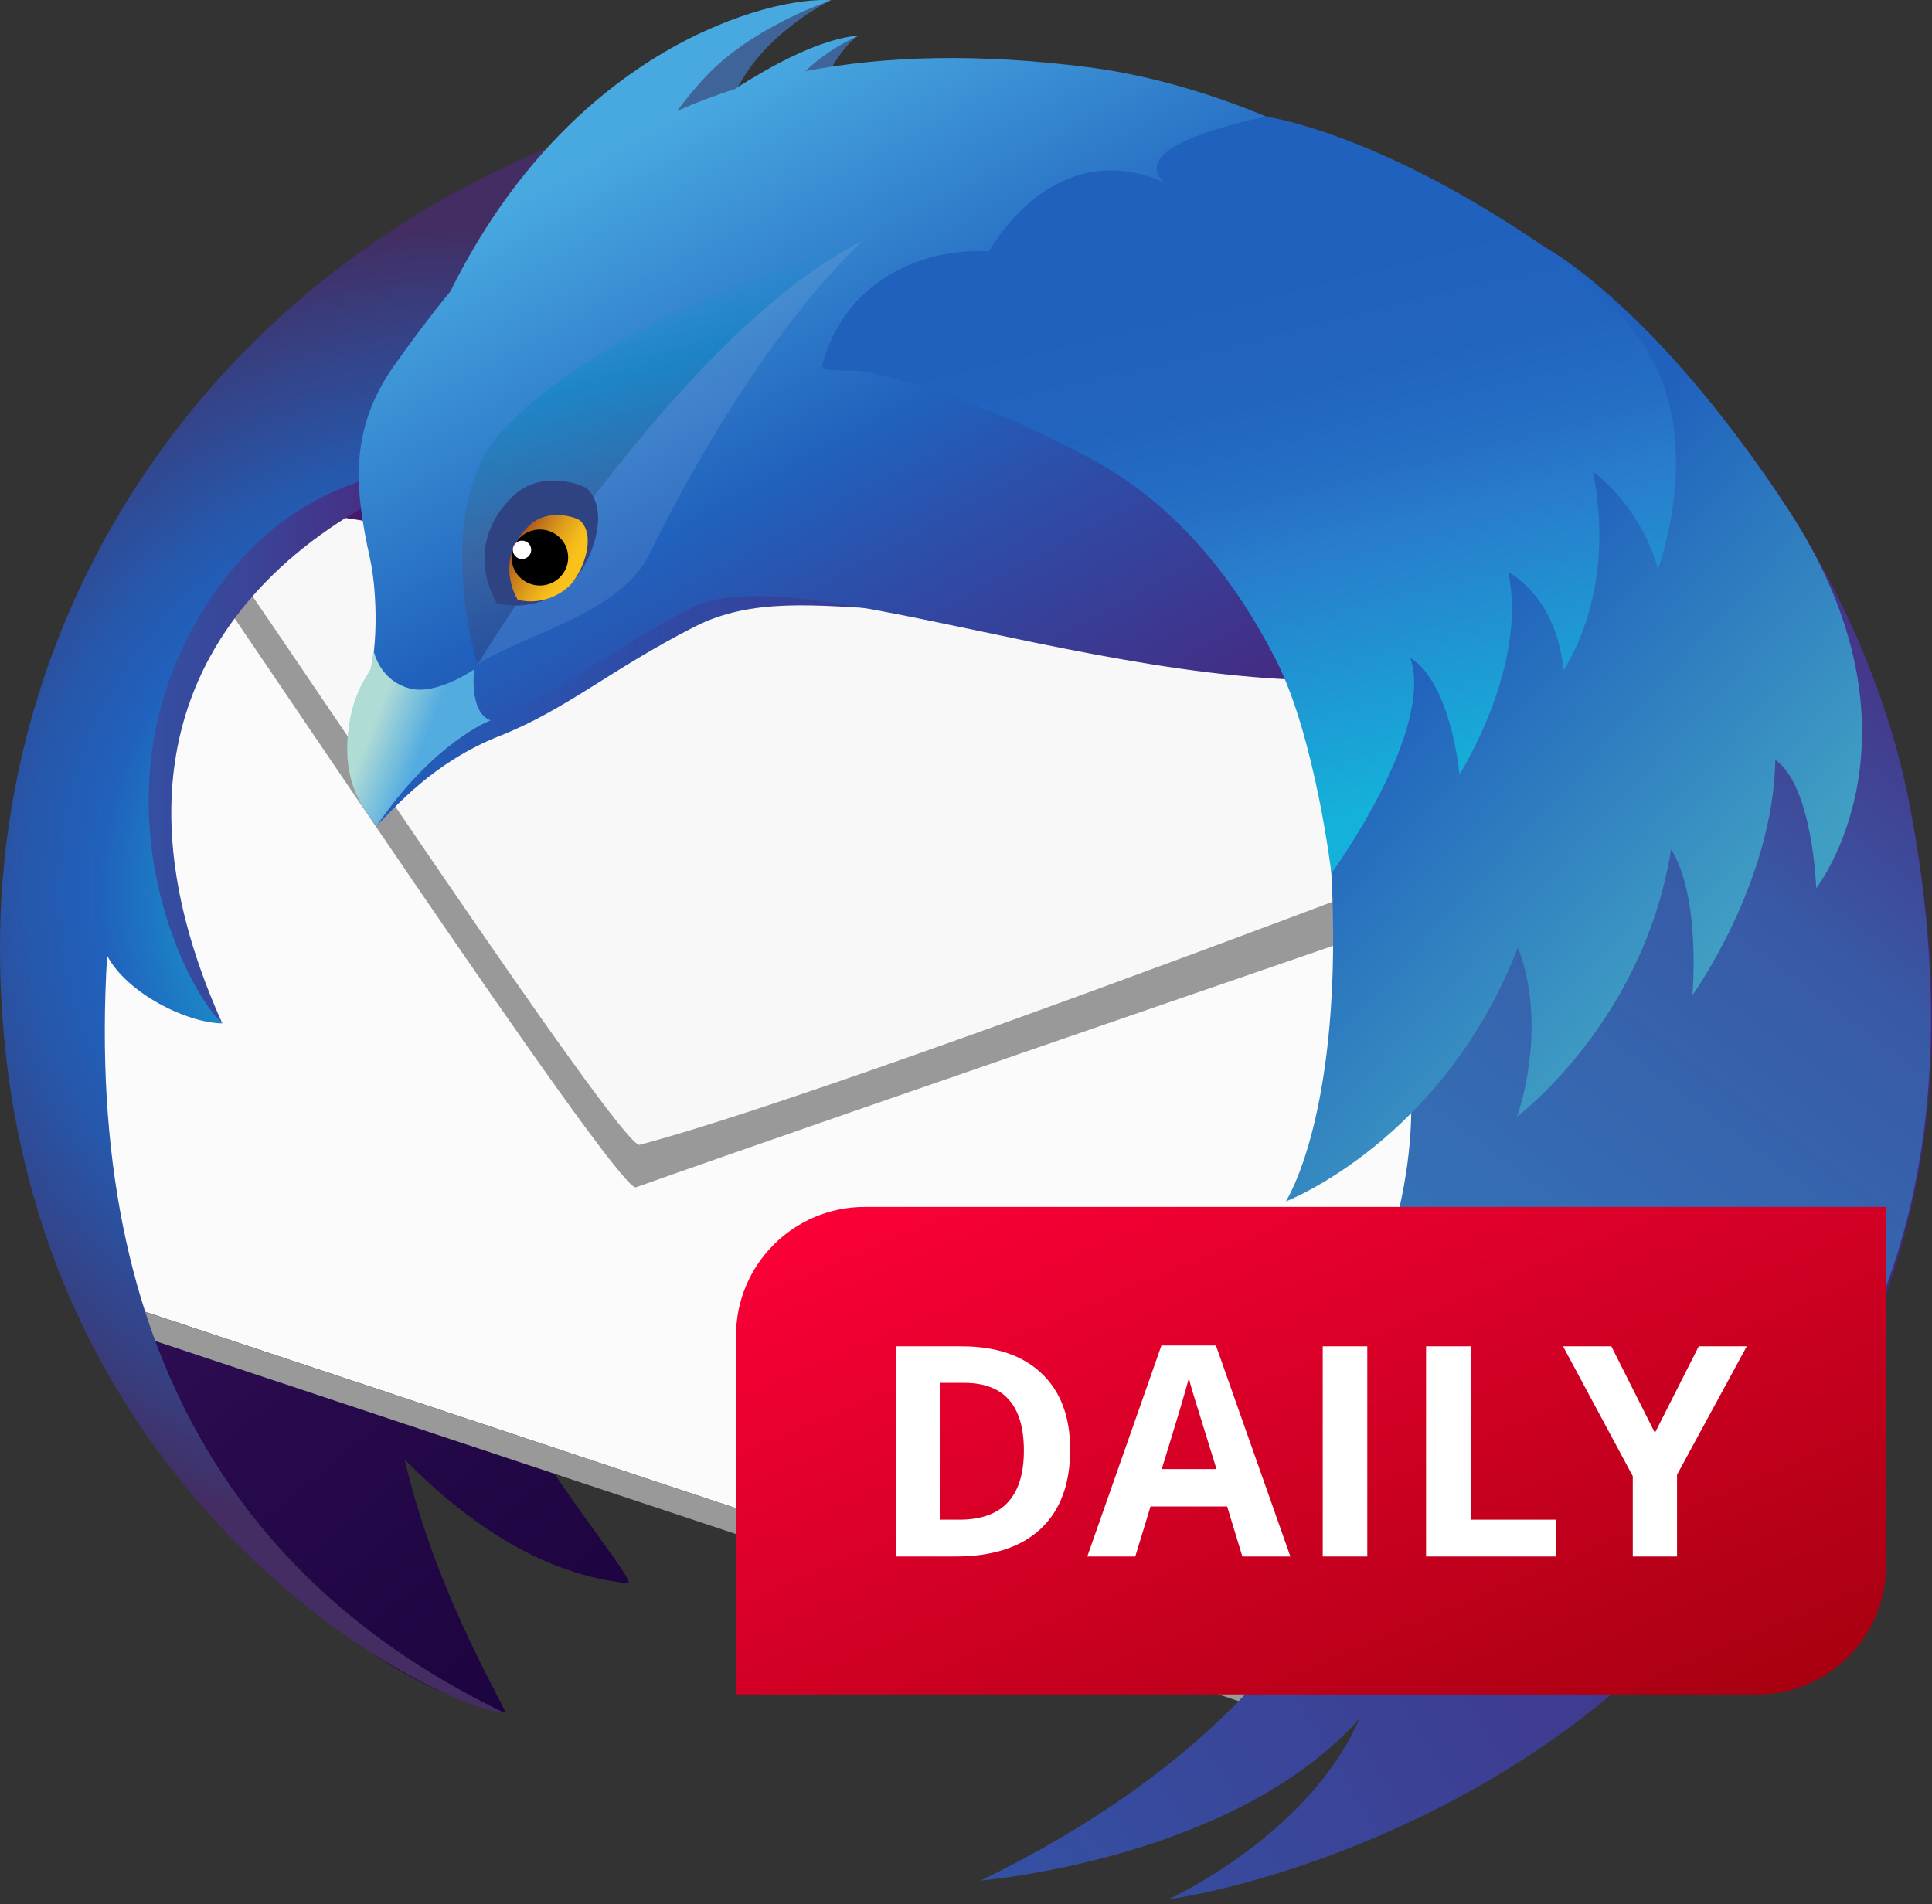 <!-- This Source Code Form is subject to the terms of the Mozilla Public
   - License, v. 2.0. If a copy of the MPL was not distributed with this
   - file, You can obtain one at http://mozilla.org/MPL/2.0/. -->
<svg width="210px" height="207px" viewBox="0 0 210 207" xmlns="http://www.w3.org/2000/svg">
    <rect x="0" y="0" width="210" height="207" fill="#333333" stroke="none"/>
    <defs>
        <linearGradient x1="82.41%" y1="91.793%" x2="12.81%" y2="15.109%" id="linearGradient-1">
            <stop stop-color="#130036" offset="0%"></stop>
            <stop stop-color="#18023B" offset="23%"></stop>
            <stop stop-color="#26094A" offset="51.2%"></stop>
            <stop stop-color="#3D1563" offset="82.1%"></stop>
            <stop stop-color="#4E1D75" offset="100%"></stop>
        </linearGradient>
        <linearGradient x1="-0%" y1="49.999%" x2="100%" y2="49.999%" id="linearGradient-2">
            <stop stop-color="#3156A8" offset="0%"></stop>
            <stop stop-color="#3351A4" offset="24.7%"></stop>
            <stop stop-color="#3B4397" offset="53.6%"></stop>
            <stop stop-color="#472C82" offset="84.5%"></stop>
            <stop stop-color="#4E1D75" offset="100%"></stop>
        </linearGradient>
        <radialGradient cx="50%" cy="50%" fx="50%" fy="50%" r="72.154%" gradientTransform="translate(0.5,0.5),scale(1,0.562),translate(-0.5,-0.5)" id="radialGradient-3">
            <stop stop-color="#14CDDA" offset="16.5%"></stop>
            <stop stop-color="#2061BD" offset="54.8%"></stop>
            <stop stop-color="#2658AC" offset="65.5%"></stop>
            <stop stop-color="#373F81" offset="86.4%"></stop>
            <stop stop-color="#432D62" offset="100%"></stop>
        </radialGradient>
        <linearGradient x1="5.41406983e-05%" y1="50%" x2="100%" y2="50%" id="linearGradient-4">
            <stop stop-color="#2061BD" offset="0%"></stop>
            <stop stop-color="#2B51AC" offset="18.5%"></stop>
            <stop stop-color="#442C84" offset="68.3%"></stop>
            <stop stop-color="#4E1D75" offset="94.1%"></stop>
        </linearGradient>
        <linearGradient x1="14.558%" y1="22.097%" x2="82.218%" y2="105.774%" id="linearGradient-5">
            <stop stop-color="#48A8E0" offset="2%"></stop>
            <stop stop-color="#2061BD" offset="38.8%"></stop>
            <stop stop-color="#2B51AC" offset="49.7%"></stop>
            <stop stop-color="#442C84" offset="78.9%"></stop>
            <stop stop-color="#4E1D75" offset="94.1%"></stop>
        </linearGradient>
        <linearGradient x1="-61.715%" y1="142.166%" x2="79.277%" y2="11.224%" id="linearGradient-6">
            <stop stop-color="#3156A8" offset="37.9%"></stop>
            <stop stop-color="#4E1D75" offset="100%"></stop>
        </linearGradient>
        <linearGradient x1="-6.887%" y1="137.86%" x2="71.148%" y2="7.467%" id="linearGradient-7">
            <stop stop-color="#29ABE2" offset="0%"></stop>
            <stop stop-color="#385AA6" offset="77.3%"></stop>
            <stop stop-color="#414293" offset="85.8%"></stop>
            <stop stop-color="#4E1D75" offset="100%"></stop>
        </linearGradient>
        <linearGradient x1="21.224%" y1="39.777%" x2="53.779%" y2="55.09%" id="linearGradient-8">
            <stop stop-color="#B0DCD6" offset="0%"></stop>
            <stop stop-color="#53ACE0" offset="100%"></stop>
        </linearGradient>
        <polygon id="path-9" points="0.251 0.665 85.298 0.665 85.298 80.035 0.251 80.035"></polygon>
        <linearGradient x1="90.675%" y1="71.352%" x2="10.455%" y2="33.187%" id="linearGradient-11">
            <stop stop-color="#3092B9" offset="0%"></stop>
            <stop stop-color="#258DB6" offset="22%"></stop>
            <stop stop-color="#1685B1" offset="65.6%"></stop>
            <stop stop-color="#1082AF" offset="100%"></stop>
        </linearGradient>
        <linearGradient x1="42.268%" y1="13.563%" x2="61.448%" y2="86.403%" id="linearGradient-12">
            <stop stop-color="#1398D1" stop-opacity="0" offset="0.7%"></stop>
            <stop stop-color="#1187C2" stop-opacity="0.62" offset="24.8%"></stop>
            <stop stop-color="#3F6499" stop-opacity="0.71" offset="64.2%"></stop>
            <stop stop-color="#2F4282" stop-opacity="0.5" offset="100%"></stop>
        </linearGradient>
        <linearGradient x1="74.861%" y1="62.597%" x2="20.751%" y2="33.077%" id="linearGradient-13">
            <stop stop-color="#F9C21B" offset="0%"></stop>
            <stop stop-color="#F3BA1B" offset="14.8%"></stop>
            <stop stop-color="#E3A41B" offset="37.9%"></stop>
            <stop stop-color="#C9801C" offset="66.3%"></stop>
            <stop stop-color="#A44E1C" offset="98.8%"></stop>
            <stop stop-color="#A34C1C" offset="100%"></stop>
        </linearGradient>
        <linearGradient x1="56.82%" y1="80.845%" x2="6.881%" y2="13.355%" id="linearGradient-14">
            <stop stop-color="#409EC3" offset="0%"></stop>
            <stop stop-color="#2061BD" offset="62%"></stop>
        </linearGradient>
        <linearGradient x1="65.664%" y1="91.123%" x2="41.517%" y2="7.281%" id="linearGradient-15">
            <stop stop-color="#14B2DA" offset="0%"></stop>
            <stop stop-color="#297CCC" offset="40.3%"></stop>
            <stop stop-color="#256FC5" offset="50.8%"></stop>
            <stop stop-color="#2164BF" offset="64.9%"></stop>
            <stop stop-color="#2061BD" offset="81.6%"></stop>
            <stop stop-color="#2061BD" offset="98.4%"></stop>
        </linearGradient>
        <linearGradient x1="0%" y1="100%" x2="100%" y2="0%" id="linearGradient-16">
            <stop stop-color="#FF0039" offset="0%"></stop>
            <stop stop-color="#A4000F" offset="100%"></stop>
        </linearGradient>
    </defs>
    <g id="about-logo" transform="translate(0, -6.803)">
        <path d="M160.618,36.983 C148.287,28.929 132.518,26.321 123.815,25.411 C114.5,24.437 106.41,24.609 99.294,25.653 C98.691,25.645 98.092,25.622 97.486,25.622 C97.023,25.622 96.567,25.641 96.102,25.646 C96.293,25.412 96.426,25.268 96.426,25.268 C96.426,25.268 96.052,25.327 95.317,25.659 C93.007,25.696 90.707,25.776 88.442,25.931 C91.598,22.472 94.183,20.659 94.183,20.659 C94.183,20.659 91.115,21.108 85.516,26.183 C82.853,26.428 80.226,26.753 77.644,27.156 C83.526,19.196 89.68,15.844 89.68,15.844 C89.68,15.844 82.221,14.325 70.542,26.061 C69.582,27.037 68.661,28.05 67.781,29.099 C33.741,37.336 9.379,59.318 9.379,85.152 C9.379,90.219 7.824,95.791 9.501,101.355 C8.831,110.243 10.258,134.497 10.258,134.497 C10.258,134.497 19.473,184.368 54.909,193.039 C55.472,193.173 47.505,180.607 43.981,165.452 C50.843,172.432 59.02,177.952 68.197,178.908 C69.324,179.025 62.955,171.561 57.377,162.553 L137.902,189.684 C180.019,171.594 175.116,173.224 184.158,163.429 C204.08,141.865 206.869,129.628 201.85,93.502 C198.455,69.115 180.456,44.962 160.618,36.983 Z" id="Path" fill="url(#linearGradient-1)"></path>
        <polygon id="Path" fill="#FBFBFB" points="19.292 59.759 7.267 128.129 13.935 148.787 147.033 193.04 171.717 88.088"></polygon>
        <path d="M19.667,62.083 C20.334,63.52 20.138,63.86 19.722,63.86 C19.535,63.86 19.304,63.791 19.087,63.723 C18.87,63.654 18.667,63.586 18.536,63.586 C18.168,63.586 18.375,64.129 20.46,66.749 C23.409,70.496 66.718,135.876 69.084,135.876 C69.096,135.876 69.107,135.874 69.118,135.871 C89.28,128.687 175.022,99.257 175.022,99.257 L166.25,86.477 L19.667,62.083" id="Path" fill="#999999"></path>
        <path d="M20.924,60.477 C20.924,60.477 21.571,63.821 24.565,67.521 C27.541,71.256 67.515,131.782 69.521,131.249 C95.707,124.297 190.716,87.309 190.716,87.309 L20.924,60.477 Z" id="Path" fill="#F8F8F8"></path>
        <polygon id="Path" fill="#999999" points="142.28 191.463 15.789 149.407 16.236 152.362 143.687 194.738"></polygon>
        <path d="M49.068,57.649 C49.068,57.649 3.046,71.127 24.163,118.051 C24.163,118.051 14.48,109.185 8.715,97.849 C8.456,97.342 18.325,62.281 18.325,62.281 L49.068,57.649 Z" id="Path" fill="url(#linearGradient-2)"></path>
        <path d="M24.163,118.051 C20.161,117.982 13.73,114.68 11.645,110.683 C9.037,154.134 26.765,179.509 54.91,193.041 C45.713,191.986 0,167.863 0,109.813 C0,60.453 39.167,16.333 100.461,14.312 C100.837,17.079 70.073,24.018 69.089,27.281 C67.562,32.359 64.052,37.887 61.091,42.318 C57.079,48.322 66.667,53.457 59.621,55.074 C49.019,57.507 34.878,56.16 24.45,69.716 C8.775,90.094 19.235,113.406 24.163,118.051 Z" id="Path" fill="url(#radialGradient-3)"></path>
        <path d="M116.537,15.901 C76.842,12.855 56.412,28.738 43.298,47.207 C38.521,53.93 39.044,60.104 40.689,67.562 C41.395,70.746 42.11,72.271 41.249,75.517 C40.775,77.308 40.854,78.98 40.264,80.036 C39.449,81.496 38.411,83.092 38.063,85.713 C37.194,92.26 39.511,94.345 40.959,96.548 C43.022,94.499 47.052,89.678 54.318,86.798 C61.584,83.918 66.365,79.589 75.471,74.943 C87.913,68.597 102.497,78.224 130.148,69.164 C138.656,66.376 158.211,37.409 162.853,36.297 C149.925,22.001 127.932,16.774 116.537,15.901 Z" id="Path" fill="url(#linearGradient-4)"></path>
        <path d="M90.312,6.83 C90.312,6.83 83.224,10.253 80.138,16.44 C87.264,12.847 91.401,10.884 93.357,10.651 C93.357,10.651 91.484,11.558 89.161,16.492 C93.268,15.177 94.682,14.348 95.81,14.335 C95.81,14.335 95.482,14.854 95.183,19.779 C88.876,17.735 76.736,20.116 70.279,24.161 C68.088,12.481 90.312,6.83 90.312,6.83 Z" id="Path" fill="#3F6499"></path>
        <path d="M118.52,14.141 C106.352,12.565 96.181,12.875 87.534,14.541 C90.253,11.935 93.4,10.651 93.4,10.651 C89.322,11.011 84.232,13.673 79.865,16.491 C77.728,17.168 75.63,17.963 73.581,18.871 C74.797,17.268 76.212,15.555 77.594,14.241 C82.73,9.357 90.355,6.83 90.355,6.83 C83.846,6.352 62.065,11.928 48.959,38.474 C46.811,41.09 44.807,43.776 42.897,46.465 C37.967,53.407 38.508,59.78 40.208,67.481 C40.933,70.77 41.066,76.019 40.351,79.411 C40.208,80.09 38.342,81.845 37.863,86.577 C37.351,91.599 39.143,94.064 40.909,96.104 C47.185,86.927 53.376,85.108 53.376,85.108 C62.16,81.509 65.816,77.666 75.219,72.869 C88.066,66.314 132.991,87.707 161.539,78.352 C170.325,75.474 158.157,38.081 162.953,36.933 C149.604,22.171 130.22,15.657 118.52,14.141 Z" id="Path" fill="url(#linearGradient-5)"></path>
        <path d="M207.633,94.633 C200.595,57.866 166.735,24.418 139.506,22.565 C127.422,21.741 131.133,27.938 123.571,30.298 C90.986,40.467 90.488,46.404 90.488,46.404 C159.58,49.651 160.628,117.887 142.124,135.151 C147.331,133.936 152.976,127.571 158.161,117.577 C157.538,121.77 157.004,126.914 156.227,132.653 C153.856,150.166 156.927,186.747 106.605,211.229 C106.605,211.229 134.132,208.979 147.782,193.612 C142.231,206.378 126.999,213.273 126.999,213.273 C138.208,211.634 167.654,202.945 186.411,179.487 C207.64,152.935 214.025,128.026 207.633,94.633 Z" id="Path" fill="url(#linearGradient-6)"></path>
        <path d="M140.3,161.753 C140.3,161.753 162.746,155.477 169.98,143.357 C169.102,157.489 156.283,171.981 156.283,171.981 C156.283,171.981 175.023,168.189 183.014,155.002 C181.974,166.901 167.546,182.984 167.546,182.984 C182.296,180.337 219.357,156.925 207.634,94.633 C200.71,57.845 166.736,24.418 139.507,22.565 C127.423,21.741 131.134,27.938 123.572,30.298 C90.987,40.467 90.489,46.404 90.489,46.404 C159.581,49.651 177.941,85.812 142.125,134.185 C147.332,132.97 149.419,130.109 153.331,125.426 C153.329,125.426 155.103,143.946 140.3,161.753 Z" id="Path" fill="url(#linearGradient-7)"></path>
        <path d="M51.538,79.564 C51.538,79.564 47.526,82.371 44.62,81.656 C41.18,80.811 40.598,77.478 40.598,77.478 C40.522,78.161 40.435,78.82 40.308,79.411 C40.165,80.09 38.298,81.845 37.82,86.577 C37.308,91.599 39.193,94.507 40.959,96.547 C47.236,87.37 53.333,85.108 53.333,85.108 C50.945,84.273 51.538,79.564 51.538,79.564 Z" id="Path" fill="url(#linearGradient-8)"></path>
        <g id="Clipped" transform="translate(77.381, 0)">
            <mask id="mask-10" fill="white">
            </mask>
            <g id="Group" opacity="0.6" mask="url(#mask-10)">
                <g transform="translate(60.374, 22.109)" opacity="0.2">
                    <g>
                        <path d="M1.287,0.369 C2.227,0.125 6.066,0.543 8.586,1.673 C11.106,2.803 15.451,4.801 11.975,5.67 C8.499,6.539 6.501,5.149 4.763,3.671 C3.025,2.193 -1.06,0.977 1.287,0.369 Z" id="Path" fill="url(#linearGradient-11)"></path>
                    </g>
                </g>
            </g>
        </g>
        <path d="M51.914,79.014 C51.914,79.014 73.928,42.737 93.829,32.947 C95.677,32.018 66.274,40.763 54.441,53.823 C47.408,61.586 51.133,76.784 51.914,79.014 Z" id="Path" fill="url(#linearGradient-12)"></path>
        <path d="M51.914,79.014 L51.978,78.976 C57.67,75.459 67.425,73.434 70.57,67.059 C82.676,42.51 93.83,32.947 93.83,32.947 C73.928,42.737 51.914,79.014 51.914,79.014 Z" id="Path" fill="#F2F2F2" opacity="0.1"></path>
        <path d="M54.007,72.379 C54.007,72.379 50.039,66.292 55.753,60.741 C58.768,57.815 63.337,59.44 63.865,59.967 C66.113,62.196 64.7,66.902 62.676,69.565 C61.532,71.065 58.204,73.401 54.007,72.379 Z" id="Path" fill="#2F4282"></path>
        <path d="M56.281,72.002 C56.281,72.002 53.54,67.793 57.491,63.958 C59.571,61.938 62.73,63.06 63.096,63.423 C64.649,64.963 63.671,68.216 62.273,70.055 C61.483,71.095 59.182,72.707 56.281,72.002 Z" id="Path" fill="url(#linearGradient-13)"></path>
        <path d="M61.754,67.511 C61.693,69.193 60.27,70.506 58.576,70.448 C56.878,70.389 55.55,68.98 55.611,67.298 C55.671,65.617 57.094,64.304 58.792,64.362 C60.486,64.421 61.813,65.831 61.754,67.511 Z" id="Path" fill="#000000"></path>
        <circle id="Oval" fill="#FFFFFF" cx="56.739" cy="66.571" r="1"></circle>
        <path d="M194.307,62.083 C179.238,39.145 167.299,33.315 167.299,33.315 C167.299,33.315 167.848,50.025 176.214,58.084 C177.17,59.005 166.202,50.914 166.202,50.914 C166.202,50.914 163.857,58.632 169.231,67.504 C167.67,65.43 166.637,64.645 166.637,64.645 C166.637,64.645 156.511,69.314 153.522,75.792 C151.979,72.878 150.821,71.162 150.821,71.162 C150.821,71.162 143.818,85.139 144.698,101.345 C146.13,127.696 139.764,137.403 139.764,137.403 C139.764,137.403 156.819,130.86 164.998,109.794 C168.378,118.751 164.895,128.178 164.895,128.178 C164.895,128.178 178.676,117.881 181.639,99.113 C184.924,104.411 183.958,114.984 183.958,114.984 C183.958,114.984 192.754,102.737 192.969,89.401 C197.045,92.243 197.42,103.345 197.42,103.345 C197.42,103.345 210.461,86.673 194.307,62.083 Z" id="Path" fill="url(#linearGradient-14)"></path>
        <path d="M179.662,46.053 C175.724,38.714 168.775,34.037 162.667,30.252 C147.438,20.809 137.644,19.482 137.644,19.482 C137.644,19.482 123.589,22.096 126.003,26.006 C126.128,26.207 126.418,26.461 126.827,26.752 C114.498,21.073 107.505,34.13 107.505,34.13 C100.461,33.702 91.884,37.17 89.383,46.459 C89.123,47.423 92.538,46.881 94.295,47.263 C104.566,49.496 114.236,54.338 118.679,56.73 C129.014,62.298 135.145,71.57 138.685,78.524 C142.969,86.937 144.718,101.741 144.718,101.741 C144.718,101.741 155.987,86.261 153.294,78.313 C157.758,81.085 158.639,90.975 158.639,90.975 C158.639,90.975 166.151,79.208 163.93,68.959 C169.725,72.491 169.918,79.674 169.918,79.674 C169.918,79.674 175.819,71.485 173.152,58.053 C178.984,62.69 180.204,68.696 180.204,68.696 C180.204,68.696 184.971,55.947 179.662,46.053 Z" id="Path" fill="url(#linearGradient-15)"></path>
        <g id="Group-10" transform="translate(80, 138)">
            <path d="M0,0 L111,0 C118.732,-1.42034288e-15 125,6.268 125,14 L125,53 L14,53 C6.268,53 9.46895252e-16,46.732 0,39 L0,0 Z" id="Rectangle" fill="url(#linearGradient-16)" transform="translate(62.5, 26.5) scale(1, -1) translate(-62.5, -26.5) "></path>
            <path d="M36.322,26.359 C36.322,30.12 35.252,33 33.111,35 C30.97,37 27.879,38 23.838,38 L17.369,38 L17.369,15.156 L24.541,15.156 C28.27,15.156 31.166,16.141 33.228,18.109 C35.291,20.078 36.322,22.828 36.322,26.359 Z M31.291,26.484 C31.291,21.578 29.124,19.125 24.791,19.125 L22.213,19.125 L22.213,34 L24.291,34 C28.957,34 31.291,31.495 31.291,26.484 Z M55.04,38 L53.384,32.562 L45.056,32.562 L43.399,38 L38.181,38 L46.243,15.062 L52.165,15.062 L60.259,38 L55.04,38 Z M52.228,28.5 C50.696,23.573 49.834,20.786 49.642,20.141 C49.449,19.495 49.311,18.984 49.228,18.609 C48.884,19.943 47.899,23.24 46.274,28.5 L52.228,28.5 Z M63.774,38 L63.774,15.156 L68.618,15.156 L68.618,38 L63.774,38 Z M75.007,38 L75.007,15.156 L79.851,15.156 L79.851,34 L89.117,34 L89.117,38 L75.007,38 Z M99.882,24.562 L104.647,15.156 L109.866,15.156 L102.288,29.109 L102.288,38 L97.476,38 L97.476,29.266 L89.897,15.156 L95.147,15.156 L99.882,24.562 Z" fill="#FFFFFF"/>
        </g>
    </g>
</svg>

